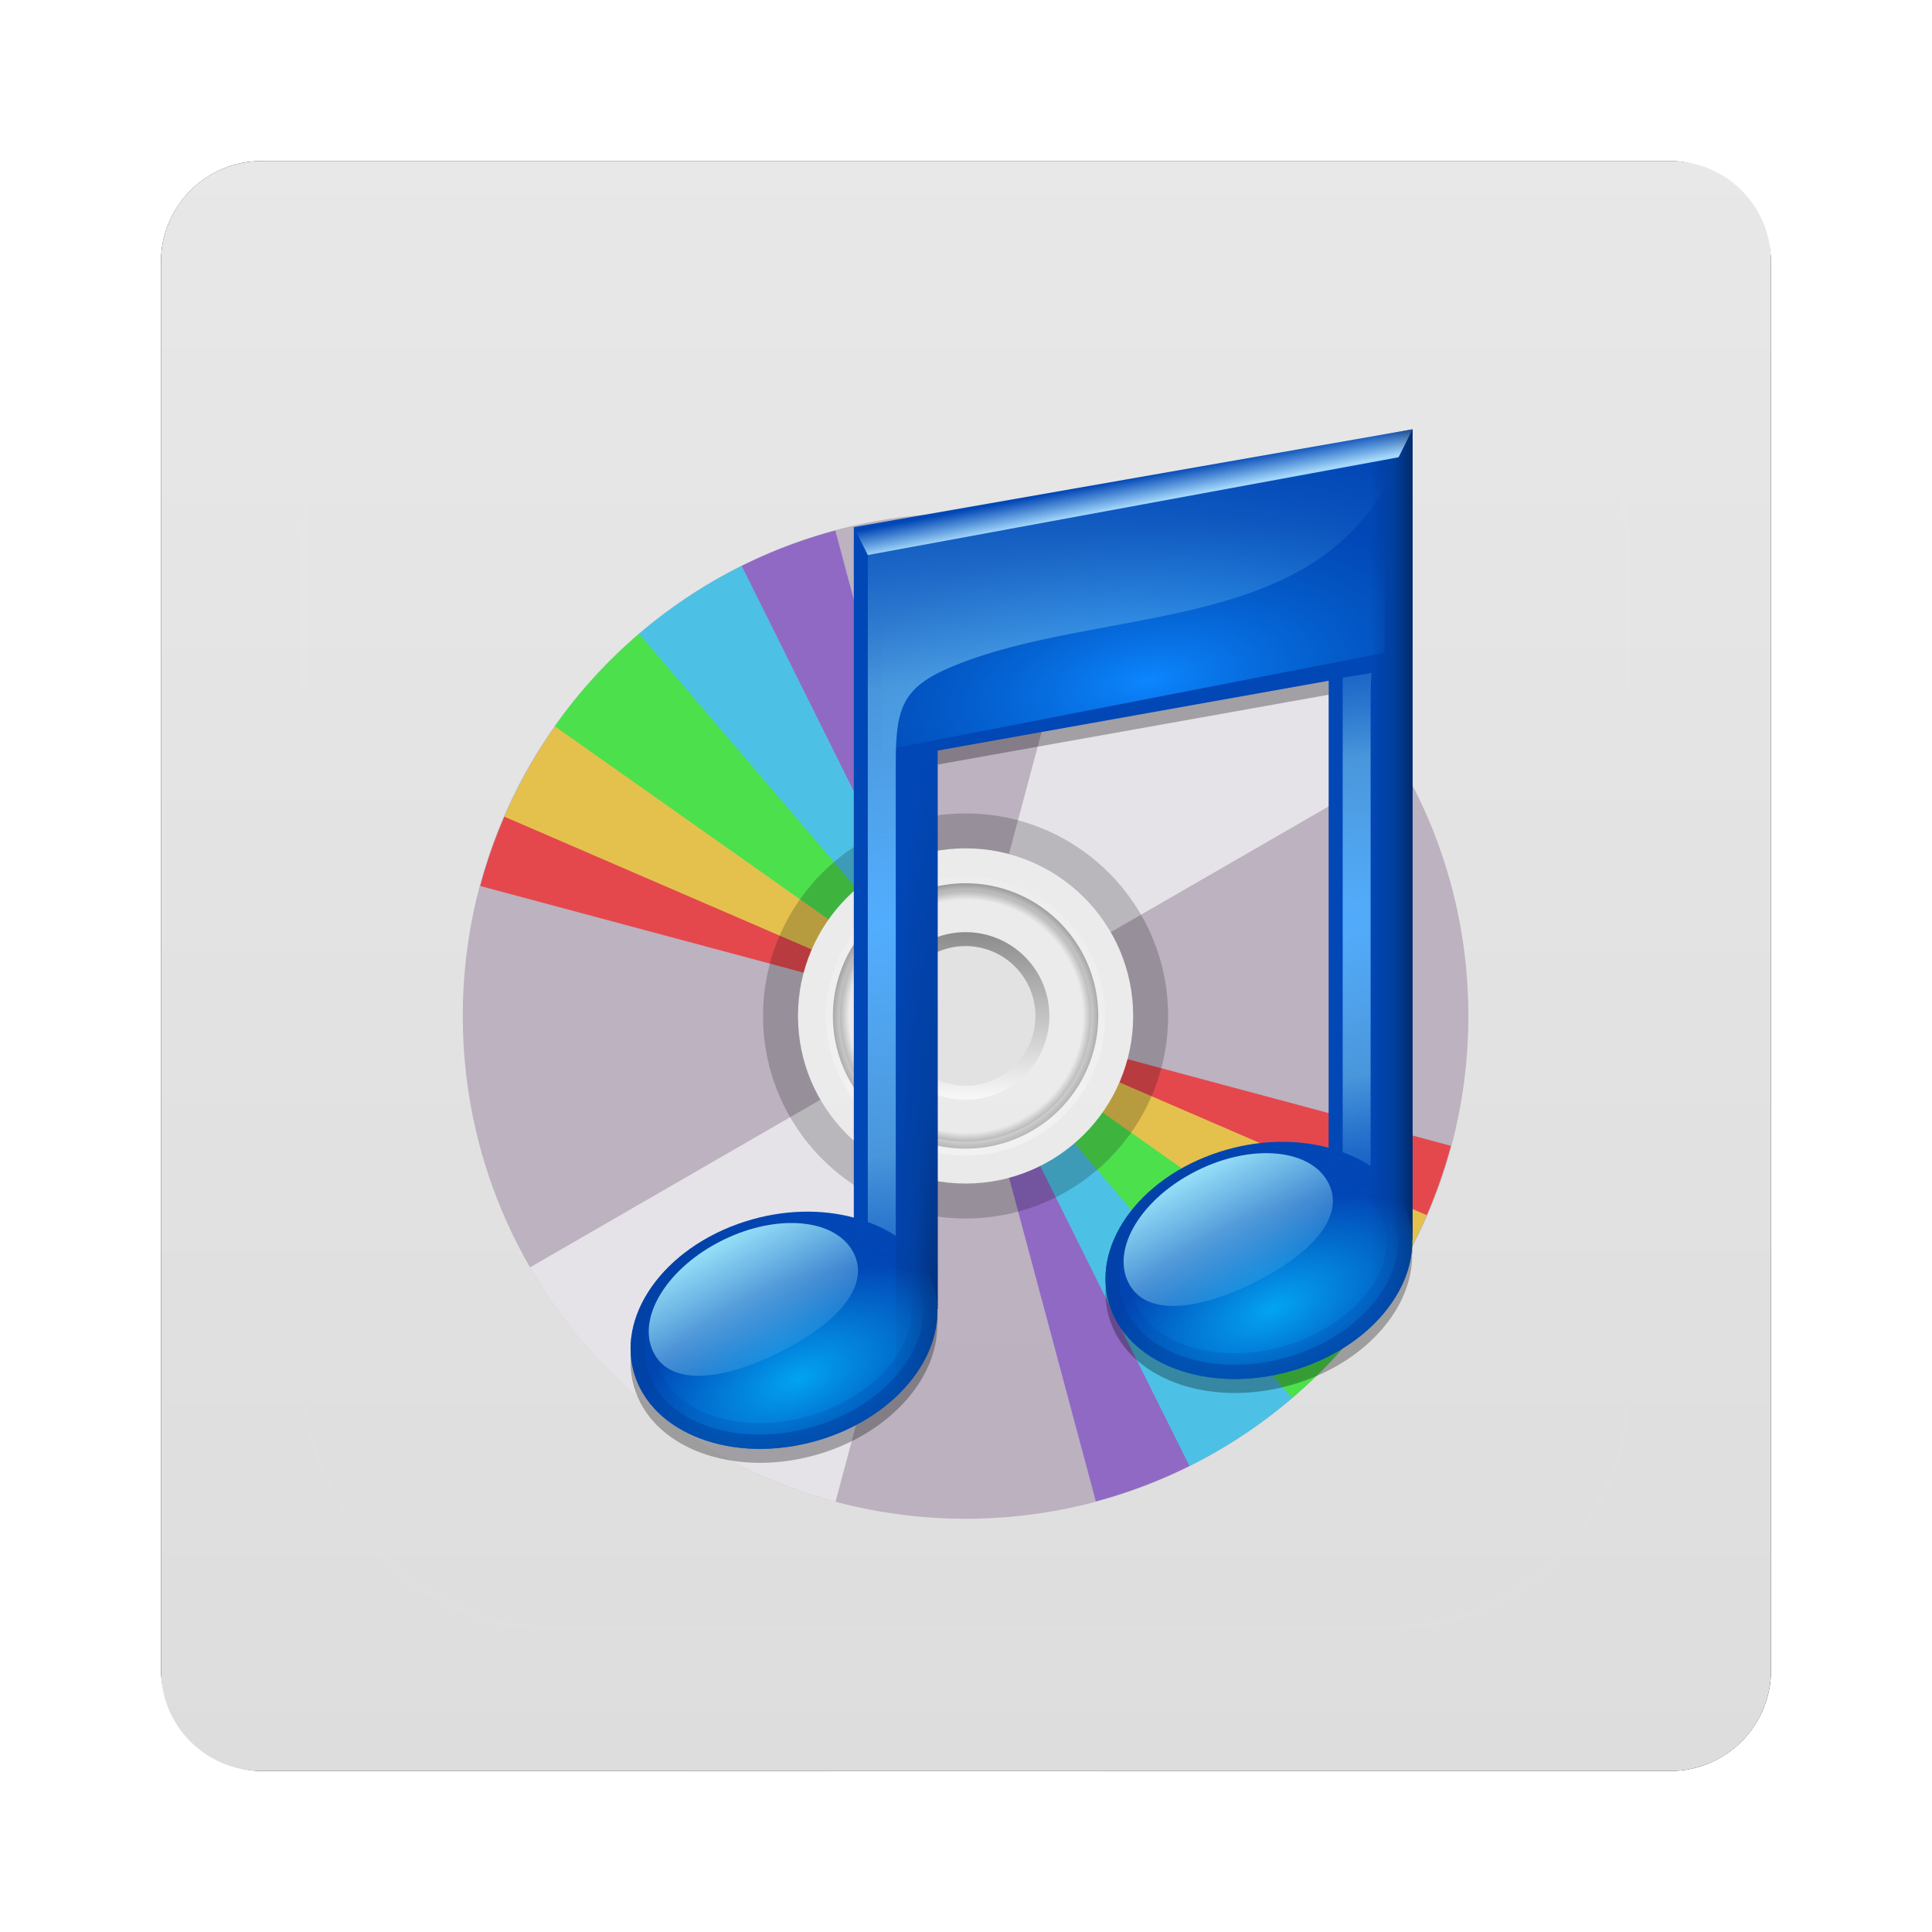 <?xml version="1.0" encoding="UTF-8" standalone="no"?>
<!-- Created with Inkscape (http://www.inkscape.org/) -->
<svg id="svg2" xmlns:rdf="http://www.w3.org/1999/02/22-rdf-syntax-ns#" xmlns="http://www.w3.org/2000/svg" height="96" width="96" version="1.1" xmlns:cc="http://creativecommons.org/ns#" xmlns:xlink="http://www.w3.org/1999/xlink" xmlns:dc="http://purl.org/dc/elements/1.1/">
 <defs id="defs4">
  <filter id="filter6279" color-interpolation-filters="sRGB">
   <feGaussianBlur id="feGaussianBlur6281" stdDeviation="0.8"/>
  </filter>
  <linearGradient id="linearGradient6090" x1="48" gradientUnits="userSpaceOnUse" y1="1052.4" gradientTransform="translate(0 -0)" x2="48" y2="902.36">
   <stop id="stop3241-8" style="stop-color:#dcdcdc" offset="0"/>
   <stop id="stop3243" style="stop-color:#f0f0f0" offset="1"/>
  </linearGradient>
  <linearGradient id="linearGradient3308" x1="25.22" gradientUnits="userSpaceOnUse" y1="61.922" gradientTransform="matrix(0 .168 -.202 0 60.517 37.922)" x2="94.568" y2="61.922">
   <stop id="stop3364-4" style="stop-color:#4d4d4d" offset="0"/>
   <stop id="stop3366-9" style="stop-color:#fff" offset="1"/>
  </linearGradient>
  <radialGradient id="radialGradient3303" gradientUnits="userSpaceOnUse" cy="61.922" cx="59.894" gradientTransform="matrix(0 .291 -.292 0 66.108 30.592)" r="33.714">
   <stop id="stop3344" style="stop-opacity:0" offset="0"/>
   <stop id="stop3350" style="stop-opacity:0" offset=".85"/>
   <stop id="stop3346-5" offset="1"/>
  </radialGradient>
  <linearGradient id="linearGradient3305" x1="26.18" gradientUnits="userSpaceOnUse" y1="61.922" gradientTransform="matrix(0 .291 -.349 0 69.621 30.592)" x2="93.608" y2="61.922">
   <stop id="stop3332-5" style="stop-color:#fff;stop-opacity:.203" offset="0"/>
   <stop id="stop3334" style="stop-color:#fff;stop-opacity:.68" offset="1"/>
  </linearGradient>
  <clipPath id="clipPath4031">
   <path id="path4033" style="fill:#bbb1bf" d="m48 32c-19.882 0-36 16.118-36 36s16.118 36 36 36 36-16.118 36-36-16.118-36-36-36zm0 24c6.627 0 12 5.373 12 12s-5.373 12-12 12-12-5.373-12-12 5.373-12 12-12z"/>
  </clipPath>
  <filter id="filter4035" height="1.341" width="1.381" y="-.171" x="-.19" color-interpolation-filters="sRGB">
   <feGaussianBlur id="feGaussianBlur4037" stdDeviation="4.948"/>
  </filter>
  <clipPath id="clipPath4187">
   <path id="path4189" style="fill:#bbb1bf" d="m48 102c-19.882 0-36 16.118-36 36s16.118 36 36 36 36-16.118 36-36-16.118-36-36-36zm0 24c6.627 0 12 5.373 12 12s-5.373 12-12 12-12-5.373-12-12 5.373-12 12-12z"/>
  </clipPath>
  <filter id="filter4195" height="1.36" width="1.36" y="-.18" x="-.18" color-interpolation-filters="sRGB">
   <feGaussianBlur id="feGaussianBlur4197" stdDeviation="5.216"/>
  </filter>
  <radialGradient id="radialGradient3887" gradientUnits="userSpaceOnUse" cy="24.634" cx="61" gradientTransform="matrix(1.263 -.21 .095 .571 -18.366 22.765)" r="19.008">
   <stop id="stop3800" style="stop-color:#0a85ff" offset="0"/>
   <stop id="stop3802" style="stop-color:#006ad3;stop-opacity:0" offset="1"/>
  </radialGradient>
  <filter id="filter3810" color-interpolation-filters="sRGB">
   <feGaussianBlur id="feGaussianBlur3812" stdDeviation="0.42"/>
  </filter>
  <radialGradient id="radialGradient3269" xlink:href="#linearGradient3816" gradientUnits="userSpaceOnUse" cy="36.957" cx="41.753" gradientTransform="matrix(3.363 -.591 .301 1.713 -109.79 2.681)" r="19"/>
  <linearGradient id="linearGradient3816">
   <stop id="stop3818" style="stop-color:#51acff" offset="0"/>
   <stop id="stop3824-7" style="stop-color:#6abaee;stop-opacity:.675" offset=".5"/>
   <stop id="stop3820-3" style="stop-color:#318fe4;stop-opacity:0" offset="1"/>
  </linearGradient>
  <linearGradient id="linearGradient3266-9" x1="80" gradientUnits="userSpaceOnUse" y1="37" gradientTransform="translate(0,3)" x2="77" y2="37">
   <stop id="stop3862-0" style="stop-color:#002767" offset="0"/>
   <stop id="stop3868" style="stop-color:#003180;stop-opacity:.364" offset=".5"/>
   <stop id="stop3864" style="stop-color:#002767;stop-opacity:0" offset="1"/>
  </linearGradient>
  <linearGradient id="linearGradient3263-7" x1="52" gradientUnits="userSpaceOnUse" y1="10" gradientTransform="translate(0,3)" x2="51.631" y2="8.084">
   <stop id="stop3830" style="stop-color:#a2d7fb" offset="0"/>
   <stop id="stop3832" style="stop-color:#a2d7fb;stop-opacity:0" offset="1"/>
  </linearGradient>
  <radialGradient id="radialGradient3260" xlink:href="#linearGradient3816" gradientUnits="userSpaceOnUse" cy="39.106" cx="40.285" gradientTransform="matrix(3.373 -.532 .187 1.189 -71.605 16.442)" r="19"/>
  <radialGradient id="radialGradient3257" gradientUnits="userSpaceOnUse" cy="50.609" cx="46" gradientTransform="matrix(2.667,-6.9565e-8,8e-7,30.667,-76.667,-1477)" r="1.5">
   <stop id="stop3881-9" style="stop-color:#002767" offset="0"/>
   <stop id="stop3883-0" style="stop-color:#003180;stop-opacity:.364" offset=".5"/>
   <stop id="stop3885-5" style="stop-color:#002767;stop-opacity:0" offset="1"/>
  </radialGradient>
  <radialGradient id="radialGradient3254" xlink:href="#linearGradient3958" gradientUnits="userSpaceOnUse" cy="69.844" cx="39.769" gradientTransform="matrix(1.073 -.495 .273 .545 -25.729 55.603)" r="11"/>
  <linearGradient id="linearGradient3958">
   <stop id="stop3960" style="stop-color:#01a3f1" offset="0"/>
   <stop id="stop3962" style="stop-color:#01a3f1;stop-opacity:0" offset="1"/>
  </linearGradient>
  <linearGradient id="linearGradient3251-0" x1="40" xlink:href="#linearGradient3934" gradientUnits="userSpaceOnUse" x2="41.884" y1="70" y2="62.968"/>
  <linearGradient id="linearGradient3934">
   <stop id="stop3936-4" style="stop-color:#003d9e" offset="0"/>
   <stop id="stop3938" style="stop-color:#003d9e;stop-opacity:0" offset="1"/>
  </linearGradient>
  <linearGradient id="linearGradient3248-1" x1="40" xlink:href="#linearGradient3934" gradientUnits="userSpaceOnUse" x2="42" y1="69" y2="64"/>
  <linearGradient id="linearGradient3245" x1="31" xlink:href="#linearGradient3894" gradientUnits="userSpaceOnUse" y1="61" gradientTransform="translate(0,3)" x2="36" y2="70"/>
  <linearGradient id="linearGradient3894">
   <stop id="stop3896" style="stop-color:#93ddf7" offset="0"/>
   <stop id="stop3898" style="stop-color:#93ddf7;stop-opacity:0" offset="1"/>
  </linearGradient>
  <radialGradient id="radialGradient3242" xlink:href="#linearGradient3958" gradientUnits="userSpaceOnUse" cy="69.844" cx="39.769" gradientTransform="matrix(1.073 -.495 .273 .545 8.271 50.603)" r="11"/>
  <linearGradient id="linearGradient3239" x1="40" xlink:href="#linearGradient3934" gradientUnits="userSpaceOnUse" y1="70" gradientTransform="translate(34,-5)" x2="41.884" y2="62.968"/>
  <linearGradient id="linearGradient3236" x1="40" xlink:href="#linearGradient3934" gradientUnits="userSpaceOnUse" y1="69" gradientTransform="translate(34,-5)" x2="42" y2="64"/>
  <linearGradient id="linearGradient3492-1" x1="31" xlink:href="#linearGradient3894" gradientUnits="userSpaceOnUse" x2="36" gradientTransform="translate(34,-2)" y1="61" y2="70"/>
  <linearGradient id="linearGradient5874" x1="48" xlink:href="#linearGradient3737-53" gradientUnits="userSpaceOnUse" x2="48" y1="20.221" y2="138.66"/>
  <linearGradient id="linearGradient3737-53">
   <stop id="stop3739-2" style="stop-color:#fff" offset="0"/>
   <stop id="stop3741-00" style="stop-color:#fff;stop-opacity:0" offset="1"/>
  </linearGradient>
  <clipPath id="clipPath3613-098">
   <rect id="rect3615-09" style="fill:#fff" rx="6" ry="6" height="84" width="84" y="6" x="6"/>
  </clipPath>
  <filter id="filter3794-67" height="1.384" width="1.384" y="-.192" x="-.192" color-interpolation-filters="sRGB">
   <feGaussianBlur id="feGaussianBlur3796-2" stdDeviation="5.28"/>
  </filter>
  <linearGradient id="linearGradient5876" x1="36.357" xlink:href="#linearGradient3737-53" gradientUnits="userSpaceOnUse" x2="36.357" y1="6" y2="63.893"/>
  <radialGradient id="radialGradient5950" xlink:href="#linearGradient3737-53" gradientUnits="userSpaceOnUse" cy="90.172" cx="48" gradientTransform="matrix(1.157 0 0 .996 -7.551 .197)" r="42"/>
 </defs>
 <g id="layer1" transform="translate(0 -956.36)">
  <g id="g6910" transform="translate(0,-1e-5)">
   <rect id="rect9283" style="filter:url(#filter6279)" rx="5" ry="5" height="80" width="80" y="964.36" x="8"/>
   <path id="rect9285" style="fill:url(#linearGradient6090)" d="m13 964.36h70c2.77 0 5 2.23 5 5v70c0 2.77-2.23 5-5 5h-70c-2.77 0-5-2.23-5-5v-70c0-2.77 2.23-5 5-5z"/>
   <g id="g3312" transform="matrix(.694 0 0 .694 14.667 973.53)">
    <path id="path3978" style="fill:#bbb1bf" d="m48 12c-19.882 0-36 16.118-36 36s16.118 36 36 36 36-16.118 36-36-16.118-36-36-36zm0 24c6.627 0 12 5.373 12 12s-5.373 12-12 12-12-5.373-12-12 5.373-12 12-12z"/>
    <path id="path3992" style="opacity:.3;fill:#fff" d="m48 36c-6.627 0-12 5.373-12 12s5.373 12 12 12 12-5.373 12-12-5.373-12-12-12zm0 7c2.761 0 5 2.239 5 5s-2.239 5-5 5-5-2.239-5-5 2.239-5 5-5z"/>
    <path id="path4002" style="opacity:.6;stroke:url(#linearGradient3308);stroke-width:1;stroke-linecap:round;fill:none" d="m48 53.5a5.5 5.5 0 1 1 0 -11 5.5 5.5 0 1 1 0 11z"/>
    <path id="path4010" style="opacity:.5;fill-rule:evenodd;stroke:url(#linearGradient3305);stroke-linecap:round;fill:url(#radialGradient3303)" d="m48 57.5a9.5 9.5 0 1 1 0 -19 9.5 9.5 0 1 1 0 19z"/>
    <path id="path4018" style="opacity:.8;filter:url(#filter4035);fill:#fff" clip-path="url(#clipPath4031)" transform="translate(0,-20)" d="m57.312 33.219-9.312 34.781 31.188-18c-4.774-8.269-12.653-14.31-21.876-16.781zm-9.312 34.781-31.188 18c4.774 8.269 12.653 14.31 21.875 16.781l9.313-34.779z"/>
    <g id="g4175" style="opacity:.6;filter:url(#filter4195)" clip-path="url(#clipPath4187)" transform="translate(0,-90)">
     <path id="path4039" style="fill:#7137c8" transform="matrix(1.506 .869 -.957 1.657 27.56 21.5)" d="m60.947 57.784a20.708 18.814 0 0 1 -2.615 2.906l-14.643-13.304z"/>
     <path id="path4041" style="fill:#0cf" transform="matrix(1.679 .45 -.495 1.848 -1.896 30.76)" d="m60.779 58.011a20.708 18.814 0 0 1 -3.384 3.479l-13.706-14.104z"/>
     <path id="path4043" style="fill:#fc0" transform="matrix(1.738,0,-6.0266e-8,1.913,-27.951,47.328)" d="m62.724 54.796a20.708 18.814 0 0 1 -2.26 3.622l-16.775-11.032z"/>
     <path id="path4045" style="fill:#f00" transform="matrix(1.679 -.45 .495 1.848 -48.831 70.075)" d="m61.623 56.793a20.708 18.814 0 0 1 -1.699 2.273l-16.235-11.68z"/>
     <path id="path4144" style="fill:#0f0" transform="matrix(1.679 .45 -.495 1.848 -1.896 30.76)" d="m63.123 53.883a20.708 18.814 0 0 1 -2.37 4.162l-17.064-10.659z"/>
     <path id="path4155" style="fill:#7137c8" transform="matrix(-1.506 -.869 .957 -1.657 68.44 254.5)" d="m60.947 57.784a20.708 18.814 0 0 1 -2.615 2.906l-14.643-13.304z"/>
     <path id="path4157" style="fill:#0cf" transform="matrix(-1.679 -.45 .495 -1.848 97.896 245.24)" d="m60.779 58.011a20.708 18.814 0 0 1 -3.384 3.479l-13.706-14.104z"/>
     <path id="path4159" style="fill:#fc0" transform="matrix(-1.738,0,6.0266e-8,-1.913,123.95,228.67)" d="m62.724 54.796a20.708 18.814 0 0 1 -2.26 3.622l-16.775-11.032z"/>
     <path id="path4161" style="fill:#f00" transform="matrix(-1.679 .45 -.495 -1.848 144.83 205.92)" d="m61.623 56.793a20.708 18.814 0 0 1 -1.699 2.273l-16.235-11.68z"/>
     <path id="path4163" style="fill:#0f0" transform="matrix(-1.679 -.45 .495 -1.848 97.896 245.24)" d="m63.123 53.883a20.708 18.814 0 0 1 -2.37 4.162l-17.064-10.659z"/>
    </g>
    <path id="path3986" style="opacity:.2" d="m48 33.5c-8.008 0-14.5 6.492-14.5 14.5s6.492 14.5 14.5 14.5 14.5-6.492 14.5-14.5-6.492-14.5-14.5-14.5zm0 2.5c6.627 0 12 5.373 12 12s-5.373 12-12 12-12-5.373-12-12 5.373-12 12-12z"/>
    <path id="path3987" style="opacity:.3" d="m80 7-40 7v49.438c-2.319-0.626-5.062-0.589-7.781 0.281-5.877 1.881-9.378 6.888-7.844 11.188 1.534 4.3 7.53 6.255 13.406 4.375 5.02-1.607 8.288-5.502 8.188-9.282h0.031v-40l28-5v33.438c-2.319-0.626-5.062-0.589-7.781 0.281-5.877 1.881-9.378 6.888-7.844 11.188 1.534 4.3 7.53 6.255 13.406 4.375 5.02-1.607 8.288-5.502 8.188-9.282h0.031v-58z"/>
    <path id="path3011" style="fill:#0046b5" d="m80 6-40 7v49.438c-2.319-0.626-5.062-0.589-7.781 0.281-5.877 1.881-9.378 6.888-7.844 11.188 1.534 4.3 7.53 6.255 13.406 4.375 5.02-1.607 8.288-5.502 8.188-9.282h0.031v-40l28-5v33.438c-2.319-0.626-5.062-0.589-7.781 0.281-5.877 1.881-9.378 6.888-7.844 11.188 1.534 4.3 7.53 6.255 13.406 4.375 5.02-1.607 8.288-5.502 8.188-9.282h0.031v-58z"/>
    <path id="path3796" style="filter:url(#filter3810);fill:url(#radialGradient3887)" d="m42 16v13l36-7v-13l-36 7z"/>
    <path id="path3814" style="fill:url(#radialGradient3269)" d="m79 8-38 7v47.75c0.723 0.272 1.403 0.59 2 1v-33.75c0-4 0.417-5.501 4-7 10.867-4.548 27-2 32-15z"/>
    <path id="path3850" style="fill:url(#linearGradient3266-9)" d="m80 6-3 0.531v63.719c1.917-1.807 3.028-4.043 2.969-6.25h0.031v-58z"/>
    <path id="path3826" style="fill:url(#linearGradient3263-7)" d="m40 13 1 2 38-7 1-2-40 7z"/>
    <path id="path3841" style="fill:url(#radialGradient3260)" d="m77.062 23.438-2.062 0.343v33.969c0.723 0.272 1.403 0.59 2 1v-33.75c0-0.579 0.037-1.08 0.062-1.562z"/>
    <path id="path3870" style="fill:url(#radialGradient3257)" d="m46 29-3 0.531v45.719c1.917-1.807 3.028-4.043 2.969-6.25h0.031v-40z"/>
    <path id="path3906" style="color:#000000;fill:url(#radialGradient3254)" d="m45.64 67.096a8.257 11.179 74.537 0 1 -21.281 6.809 8.257 11.179 74.537 1 1 21.281 -6.809z"/>
    <path id="path3927" style="opacity:.2;color:#000000;fill:url(#linearGradient3251-0)" d="m36.594 62c-1.414 0.013-2.906 0.249-4.375 0.719-5.877 1.881-9.378 6.888-7.844 11.188 1.534 4.3 7.53 6.255 13.406 4.375 5.877-1.881 9.378-6.888 7.844-11.188-1.151-3.225-4.79-5.134-9.031-5.094zm0.094 1.844c1.226-0.011 2.348 0.175 3.344 0.5 1.992 0.65 3.312 1.823 3.844 3.312 0.531 1.489 0.261 3.183-0.906 4.844s-3.222 3.202-5.812 4.031c-2.591 0.829-5.195 0.775-7.188 0.125s-3.312-1.823-3.844-3.312c-0.531-1.489-0.261-3.183 0.906-4.844s3.222-3.202 5.812-4.031c1.295-0.415 2.618-0.614 3.844-0.625z"/>
    <path id="path3920" style="opacity:.5;color:#000000;fill:url(#linearGradient3248-1)" d="m36.594 62c-1.414 0.013-2.906 0.249-4.375 0.719-5.877 1.881-9.378 6.888-7.844 11.188 1.534 4.3 7.53 6.255 13.406 4.375 5.877-1.881 9.378-6.888 7.844-11.188-1.151-3.225-4.79-5.134-9.031-5.094zm0.031 1.031c1.308-0.011 2.561 0.174 3.656 0.531 2.19 0.715 3.768 2.055 4.406 3.844 0.638 1.788 0.22 3.768-1.062 5.594s-3.439 3.433-6.188 4.312-5.529 0.84-7.719 0.125c-2.19-0.714-3.768-2.055-4.407-3.843-0.638-1.789-0.22-3.768 1.063-5.594 1.283-1.826 3.439-3.433 6.188-4.312 1.374-0.44 2.754-0.645 4.062-0.656z"/>
    <path id="path3891" style="color:#000000;fill:url(#linearGradient3245)" d="m40 65c1.221 2.477-1.444 5.171-5.407 7.125s-7.723 2.426-8.944-0.051c-1.221-2.477 1.002-6.068 4.965-8.022s8.165-1.529 9.386 0.948z"/>
    <path id="path3966" style="color:#000000;fill:url(#radialGradient3242)" d="m79.64 62.096a8.257 11.179 74.537 0 1 -21.281 6.809 8.257 11.179 74.537 1 1 21.281 -6.809z"/>
    <path id="path3968" style="opacity:.2;color:#000000;fill:url(#linearGradient3239)" d="m70.594 57c-1.414 0.013-2.906 0.249-4.375 0.719-5.877 1.881-9.378 6.888-7.844 11.188 1.534 4.3 7.53 6.255 13.406 4.375 5.877-1.881 9.378-6.888 7.844-11.188-1.151-3.225-4.79-5.134-9.031-5.094zm0.094 1.844c1.226-0.011 2.348 0.175 3.344 0.5 1.992 0.65 3.312 1.823 3.844 3.312 0.531 1.489 0.261 3.183-0.906 4.844s-3.222 3.202-5.812 4.031c-2.591 0.829-5.195 0.775-7.188 0.125s-3.312-1.823-3.844-3.312c-0.531-1.489-0.261-3.183 0.906-4.844s3.222-3.202 5.812-4.031c1.295-0.415 2.618-0.614 3.844-0.625z"/>
    <path id="path3970" style="opacity:.5;color:#000000;fill:url(#linearGradient3236)" d="m70.594 57c-1.414 0.013-2.906 0.249-4.375 0.719-5.877 1.881-9.378 6.888-7.844 11.188 1.534 4.3 7.53 6.255 13.406 4.375 5.877-1.881 9.378-6.888 7.844-11.188-1.151-3.225-4.79-5.134-9.031-5.094zm0.031 1.031c1.308-0.011 2.561 0.174 3.656 0.531 2.19 0.715 3.768 2.055 4.406 3.844 0.638 1.788 0.22 3.768-1.062 5.594s-3.439 3.433-6.188 4.312-5.529 0.84-7.719 0.125c-2.19-0.714-3.768-2.055-4.407-3.843-0.638-1.789-0.22-3.768 1.063-5.594 1.283-1.826 3.439-3.433 6.188-4.312 1.374-0.44 2.754-0.645 4.062-0.656z"/>
    <path id="path3972" style="color:#000000;fill:url(#linearGradient3492-1)" d="m74 60c1.221 2.477-1.444 5.171-5.407 7.125s-7.723 2.426-8.944-0.051c-1.221-2.477 1.002-6.068 4.965-8.022s8.165-1.529 9.386 0.948z"/>
   </g>
   <g id="layer5" transform="translate(0 956.36)">
    <rect id="rect3171" style="opacity:.1;filter:url(#filter3794-67);stroke:#fff;stroke-linecap:round;stroke-width:.5;fill:url(#linearGradient5874)" clip-path="url(#clipPath3613-098)" rx="12" ry="12" height="66" width="66" y="15" x="15"/>
    <path id="rect3728" style="opacity:.3;fill:url(#linearGradient5876)" d="m12 6c-3.324 0-6 2.676-6 6v72c0 0.335 0.041 0.651 0.094 0.969 0.049 0.296 0.097 0.597 0.188 0.875 0.01 0.03 0.021 0.064 0.031 0.094 0.099 0.288 0.235 0.547 0.375 0.812 0.145 0.274 0.316 0.536 0.5 0.781 0.184 0.246 0.374 0.473 0.594 0.688 0.44 0.428 0.943 0.815 1.5 1.094 0.279 0.14 0.573 0.247 0.875 0.344-0.256-0.1-0.487-0.236-0.719-0.375-0.007-0.004-0.024 0.004-0.031 0-0.032-0.019-0.062-0.042-0.094-0.062-0.12-0.077-0.231-0.164-0.344-0.25-0.106-0.081-0.213-0.161-0.313-0.25-0.178-0.162-0.347-0.346-0.5-0.531-0.107-0.131-0.218-0.266-0.312-0.407-0.025-0.038-0.038-0.086-0.063-0.125-0.065-0.103-0.13-0.204-0.187-0.312-0.101-0.195-0.206-0.416-0.281-0.625-0.008-0.022-0.024-0.041-0.031-0.063-0.032-0.092-0.036-0.187-0.062-0.281-0.03-0.107-0.07-0.203-0.094-0.313-0.073-0.341-0.125-0.698-0.125-1.062v-72c0-2.782 2.218-5 5-5h72c2.782 0 5 2.218 5 5v72c0 0.364-0.052 0.721-0.125 1.062-0.044 0.207-0.088 0.398-0.156 0.594-0.008 0.022-0.023 0.041-0.031 0.062-0.063 0.174-0.138 0.367-0.219 0.531-0.042 0.083-0.079 0.17-0.125 0.25-0.055 0.097-0.127 0.188-0.188 0.281-0.094 0.141-0.205 0.276-0.312 0.406-0.143 0.174-0.303 0.347-0.469 0.5-0.011 0.01-0.02 0.021-0.031 0.031-0.138 0.126-0.285 0.234-0.438 0.344-0.103 0.073-0.204 0.153-0.312 0.219-0.007 0.004-0.024-0.004-0.031 0-0.232 0.139-0.463 0.275-0.719 0.375 0.302-0.097 0.596-0.204 0.875-0.344 0.557-0.279 1.06-0.666 1.5-1.094 0.22-0.214 0.409-0.442 0.594-0.688s0.355-0.508 0.5-0.781c0.14-0.265 0.276-0.525 0.375-0.812 0.01-0.031 0.021-0.063 0.031-0.094 0.09-0.278 0.139-0.579 0.188-0.875 0.053-0.318 0.094-0.634 0.094-0.969v-72c0-3.324-2.676-6-6-6h-72z"/>
    <path id="path3615" style="opacity:.2;fill:url(#radialGradient5950)" d="m12 90c-3.324 0-6-2.676-6-6v-72c0-0.335 0.041-0.651 0.094-0.969 0.049-0.296 0.097-0.597 0.188-0.875 0.01-0.03 0.021-0.063 0.031-0.094 0.099-0.287 0.235-0.547 0.375-0.812 0.145-0.274 0.316-0.536 0.5-0.781 0.184-0.246 0.374-0.473 0.594-0.688 0.44-0.428 0.943-0.815 1.5-1.094 0.279-0.14 0.574-0.247 0.875-0.344-0.256 0.1-0.486 0.236-0.719 0.375-0.007 0.004-0.024-0.004-0.031 0-0.032 0.019-0.062 0.043-0.094 0.062-0.12 0.077-0.231 0.164-0.344 0.25-0.106 0.081-0.213 0.161-0.312 0.25-0.178 0.161-0.347 0.345-0.5 0.531-0.107 0.13-0.218 0.265-0.312 0.406-0.025 0.038-0.038 0.086-0.063 0.125-0.065 0.103-0.13 0.204-0.187 0.312-0.101 0.195-0.206 0.416-0.281 0.625-0.008 0.022-0.024 0.041-0.031 0.063-0.032 0.092-0.036 0.187-0.062 0.281-0.03 0.107-0.07 0.203-0.094 0.312-0.073 0.342-0.125 0.699-0.125 1.062v72c0 2.782 2.218 5 5 5h72c2.782 0 5-2.218 5-5v-72c0-0.364-0.052-0.721-0.125-1.062-0.044-0.207-0.088-0.398-0.156-0.594-0.008-0.022-0.024-0.041-0.031-0.063-0.063-0.174-0.139-0.367-0.219-0.531-0.042-0.083-0.079-0.17-0.125-0.25-0.055-0.097-0.127-0.188-0.188-0.281-0.094-0.141-0.205-0.276-0.312-0.406-0.143-0.174-0.303-0.347-0.469-0.5-0.011-0.01-0.02-0.021-0.031-0.031-0.139-0.126-0.285-0.234-0.438-0.344-0.102-0.073-0.204-0.153-0.312-0.219-0.007-0.004-0.024 0.004-0.031 0-0.232-0.139-0.463-0.275-0.719-0.375 0.302 0.097 0.596 0.204 0.875 0.344 0.557 0.279 1.06 0.666 1.5 1.094 0.22 0.214 0.409 0.442 0.594 0.688s0.355 0.508 0.5 0.781c0.14 0.265 0.276 0.525 0.375 0.812 0.01 0.031 0.021 0.063 0.031 0.094 0.09 0.278 0.139 0.579 0.188 0.875 0.053 0.318 0.094 0.634 0.094 0.969v72c0 3.324-2.676 6-6 6h-72z"/>
   </g>
  </g>
 </g>
</svg>
